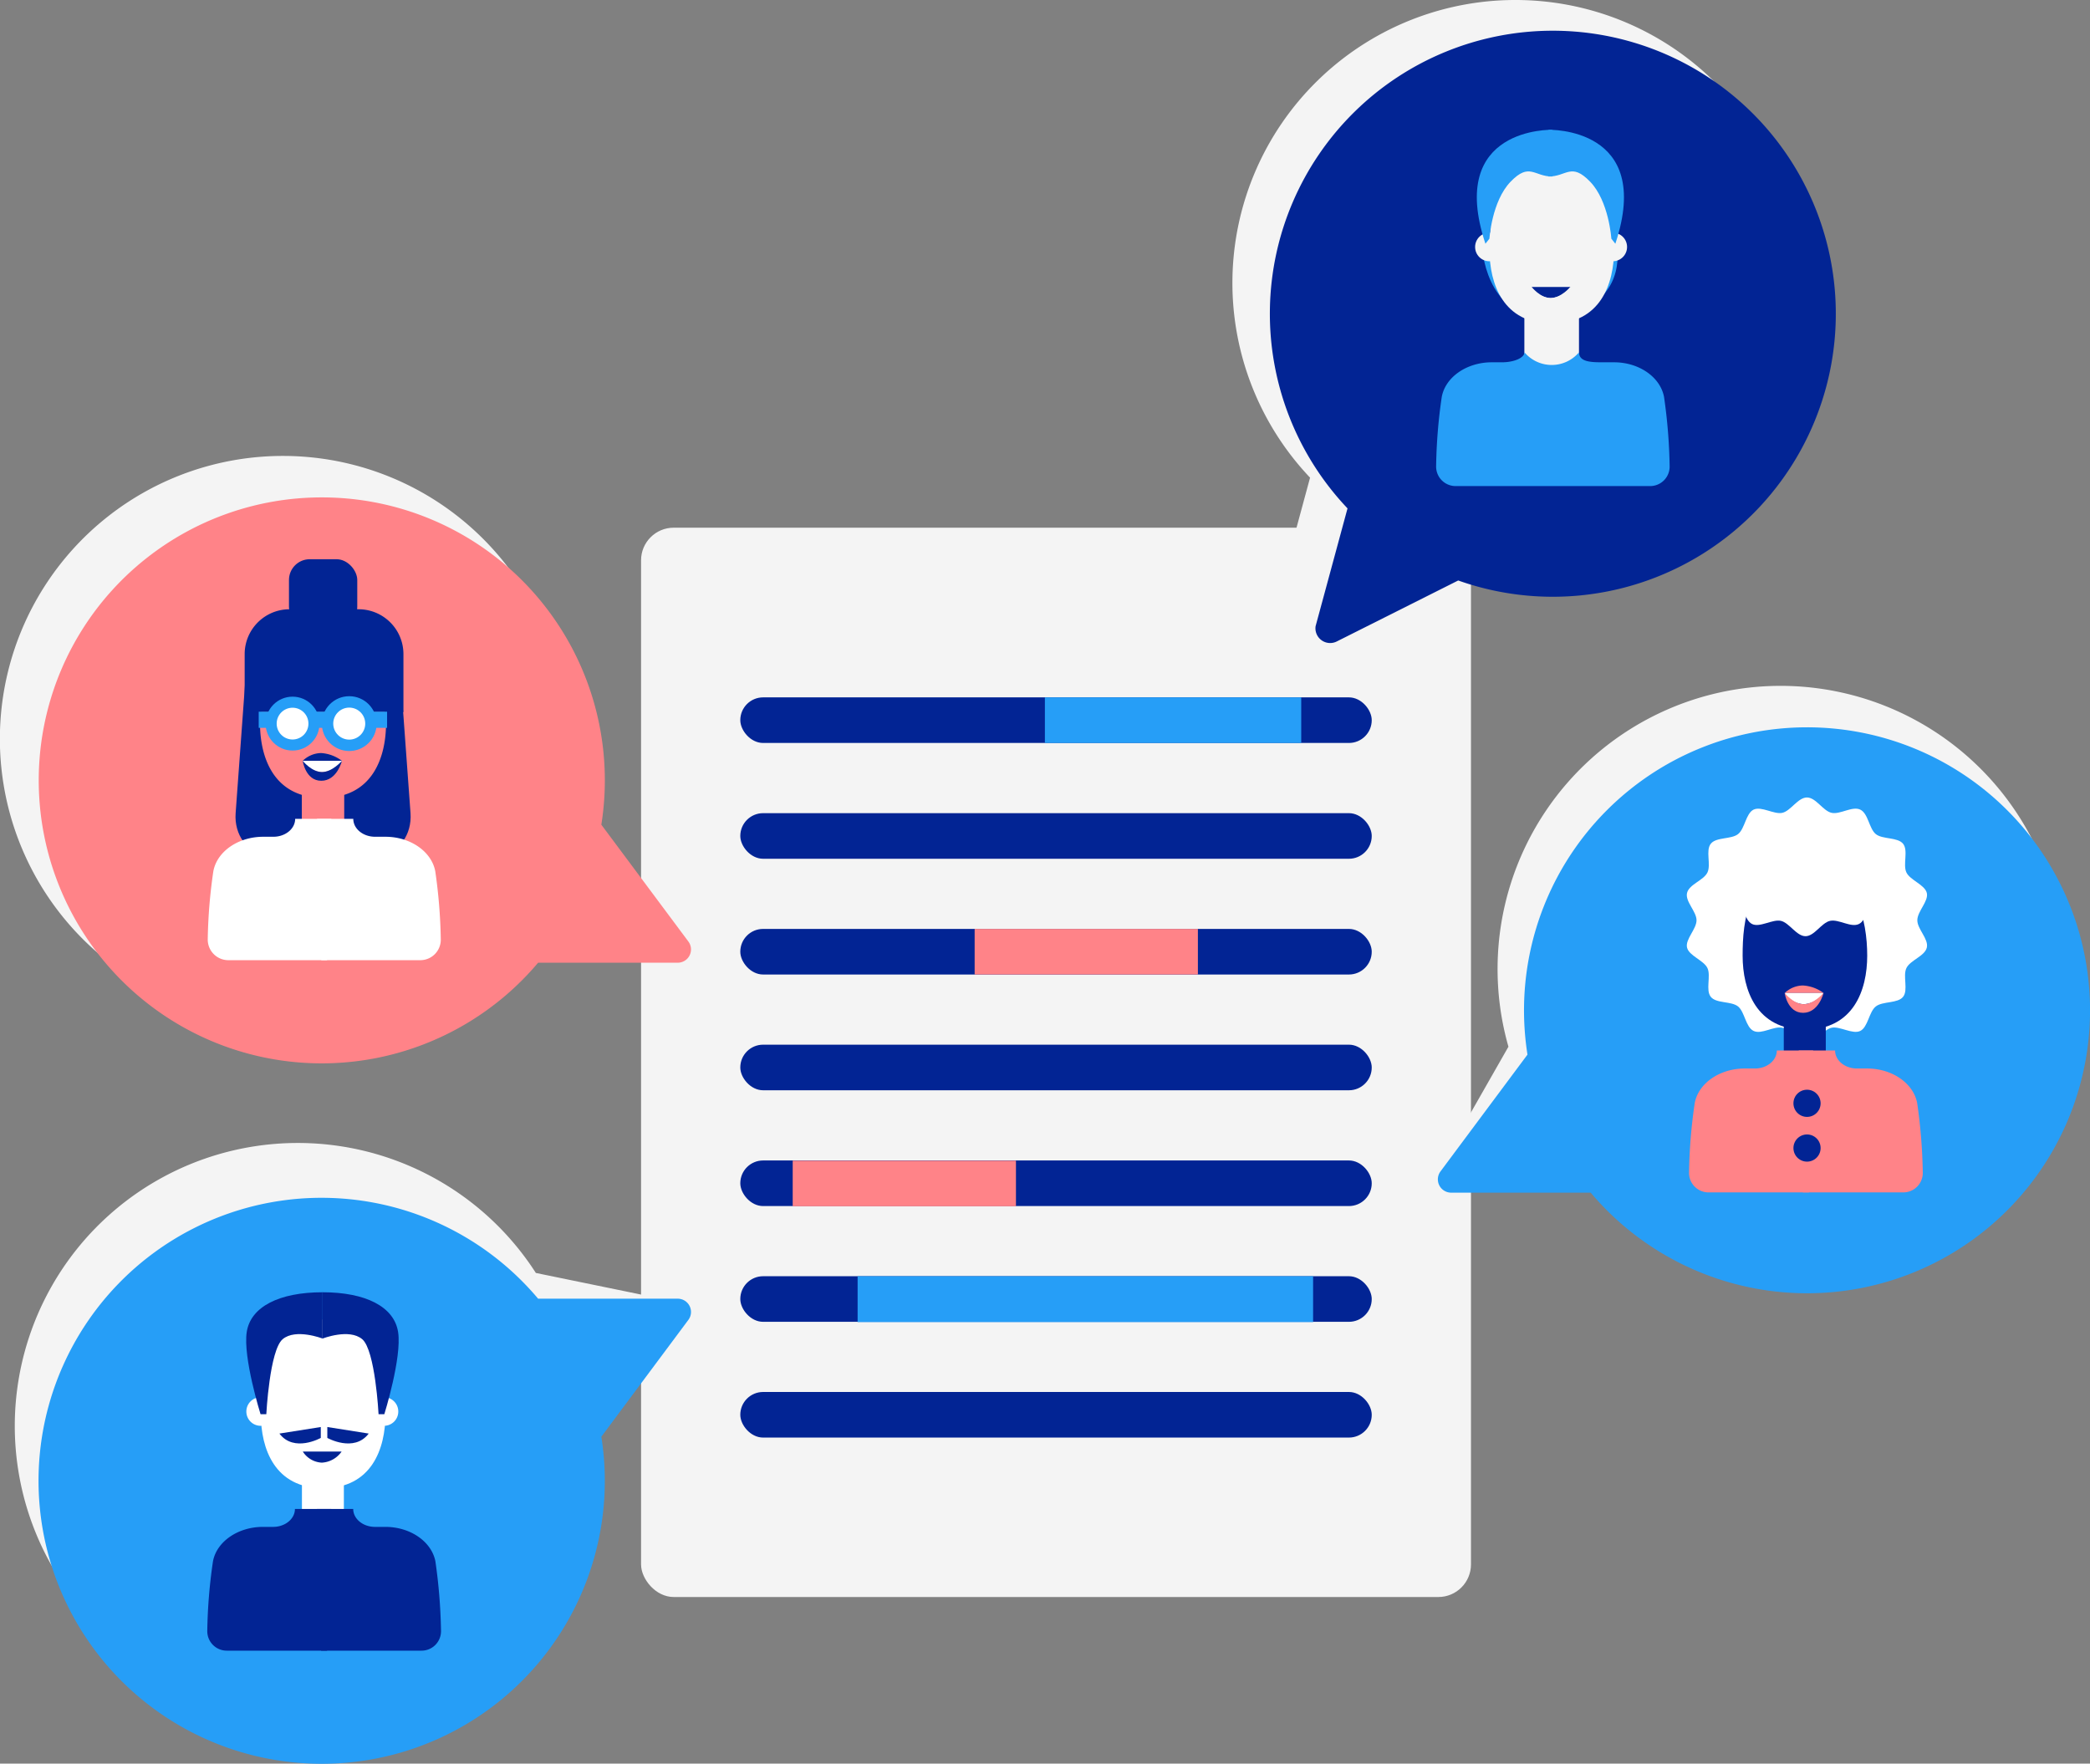 <svg xmlns="http://www.w3.org/2000/svg" id="Layer_1" data-name="Layer 1" viewBox="0 0 536.8 452.96"><rect x="0" y="0" width="536.8" height="452.96" fill="#808080" stroke="none"/><defs><style>.cls-1{fill:#f4f4f4;}.cls-2{fill:#022494;}.cls-3{fill:#269ef7;}.cls-4{fill:#fff;}.cls-5{fill:#ff8388;}</style></defs><rect class="cls-1" x="164.65" y="135.53" width="213.16" height="274.64" rx="8.38"></rect><rect class="cls-2" x="190.14" y="179.11" width="162.18" height="11.71" rx="5.86"></rect><rect class="cls-2" x="190.14" y="208.85" width="162.18" height="11.71" rx="5.86"></rect><rect class="cls-2" x="190.14" y="238.58" width="162.18" height="11.71" rx="5.86"></rect><rect class="cls-2" x="190.14" y="268.31" width="162.18" height="11.71" rx="5.86"></rect><rect class="cls-2" x="190.14" y="298.05" width="162.18" height="11.71" rx="5.86"></rect><rect class="cls-2" x="190.14" y="327.78" width="162.18" height="11.71" rx="5.86"></rect><rect class="cls-2" x="190.14" y="357.51" width="162.18" height="11.71" rx="5.86"></rect><path class="cls-1" d="M28.1,312a72.69,72.69,0,0,1,109.53,14.94l36.66,7.53a3.42,3.42,0,0,1,1.59,5.9l-26.75,23.86A72.68,72.68,0,1,1,28.1,312Z"></path><path class="cls-3" d="M82.66,453a72.65,72.65,0,0,0,71.79-84l22.35-30a3.41,3.41,0,0,0-2.74-5.45H138.21A72.68,72.68,0,1,0,82.66,453Z"></path><circle class="cls-4" cx="66.94" cy="362.53" r="3.67"></circle><circle class="cls-4" cx="98.63" cy="362.53" r="3.67"></circle><path class="cls-4" d="M99,363.22c0,8.84-3.54,19-16,19s-16-10.15-16-19,1.14-24.35,16-24.35C96.39,338.87,99,354.37,99,363.22Z"></path><polyline class="cls-4" points="77.55 378.6 77.55 393.15 88.32 393.15 88.32 375.01"></polyline><path class="cls-2" d="M81.4,387.55h9.32c0,2.55,2.51,4.61,5.6,4.61H99c6.32,0,11.83,3.72,12.83,8.85a140.12,140.12,0,0,1,1.44,17.79,5,5,0,0,1-5,5.15H82.48"></path><path class="cls-2" d="M85.07,387.55H75.75c0,2.55-2.51,4.61-5.6,4.61H67.52c-6.32,0-11.85,3.71-12.82,8.85a134.83,134.83,0,0,0-1.46,17.79,5,5,0,0,0,5,5.15H84"></path><path class="cls-2" d="M77.77,372.81a6.13,6.13,0,0,0,4.9,2.85,6.61,6.61,0,0,0,5.07-2.85Z"></path><path class="cls-1" d="M448.51,176.69a72.73,72.73,0,0,0-61.08,92.14l-18.54,32.51a3.41,3.41,0,0,0,3.38,5.08l35.58-4.34a72.68,72.68,0,1,0,40.66-125.39Z"></path><path class="cls-3" d="M464.12,186.8a72.69,72.69,0,0,0-72.69,72.69,73.5,73.5,0,0,0,.89,11.37l-22.34,30a3.42,3.42,0,0,0,2.74,5.46h35.84A72.68,72.68,0,1,0,464.12,186.8Z"></path><path class="cls-4" d="M492.45,236.36c0-2.3,2.93-4.88,2.44-7s-4.27-3.27-5.24-5.27.54-5.64-.86-7.38-5.26-1.08-7-2.48-1.94-5.31-4-6.29-5.17,1.32-7.38.82-4-3.94-6.31-3.94-4.17,3.45-6.31,3.94-5.39-1.78-7.39-.82-2.23,4.9-4,6.29-5.61.72-7,2.48.12,5.35-.86,7.38-4.74,3.06-5.24,5.27,2.44,4.73,2.44,7-2.93,4.88-2.44,7,4.28,3.27,5.24,5.27-.53,5.64.86,7.39,5.26,1.07,7,2.47,1.94,5.31,4,6.29,5.17-1.32,7.39-.81,4,3.93,6.31,3.93,4.16-3.45,6.3-3.93,5.4,1.77,7.39.81,2.23-4.9,4-6.29,5.61-.72,7-2.47-.12-5.36.86-7.39,4.74-3.06,5.24-5.27S492.45,238.65,492.45,236.36Z"></path><path class="cls-2" d="M479.58,245.45c0,8.86-3.54,19-16,19s-16-10.15-16-19,1.15-22.45,16-22.45C477,223,479.58,236.59,479.58,245.45Z"></path><polyline class="cls-2" points="458.15 260.02 458.15 275.42 468.94 275.42 468.94 257.26"></polyline><path class="cls-5" d="M462,269.81h9.33c0,2.55,2.51,4.62,5.61,4.62h2.63c6.33,0,11.84,3.71,12.84,8.86a138.28,138.28,0,0,1,1.44,17.8,5,5,0,0,1-5,5.16H463.09"></path><path class="cls-5" d="M465.69,269.81h-9.33c0,2.55-2.51,4.62-5.61,4.62h-2.63c-6.33,0-11.86,3.71-12.84,8.86a135,135,0,0,0-1.46,17.81,5,5,0,0,0,5,5.15h25.78"></path><path class="cls-5" d="M458.38,255.05h10a9.81,9.81,0,0,0-5.32-1.94A6.85,6.85,0,0,0,458.38,255.05Z"></path><path class="cls-4" d="M458.38,255.05a6.13,6.13,0,0,0,4.9,2.86,6.62,6.62,0,0,0,5.08-2.86Z"></path><path class="cls-5" d="M458.38,255.05s.7,5.08,4.73,5.08,5.25-5.08,5.25-5.08-2.45,2.86-5.08,2.86S458.38,255.05,458.38,255.05Z"></path><path class="cls-4" d="M488.42,228.56c-1.4,1.76-5.25,1.08-7,2.48s-1.94,5.31-4,6.29-5.17-1.32-7.39-.82-4,3.94-6.3,3.94-4.17-3.45-6.31-3.94-5.39,1.78-7.39.82-2.23-4.9-4-6.29-5.61-.72-7-2.48c0,0,16.34-12.66,23.37-11.43S488.42,228.56,488.42,228.56Z"></path><path class="cls-1" d="M72.69,117.1a72.68,72.68,0,0,1,72.68,72.68,73.41,73.41,0,0,1-.89,11.37l22.34,30a3.41,3.41,0,0,1-2.74,5.45H128.24A72.68,72.68,0,1,1,72.69,117.1Z"></path><path class="cls-5" d="M82.66,127.75a72.66,72.66,0,0,1,71.79,84.06l22.35,30a3.41,3.41,0,0,1-2.74,5.45H138.21A72.68,72.68,0,1,1,82.66,127.75Z"></path><path class="cls-2" d="M98,219.12h-30c-4.42,0-7.89-4.74-7.48-10.25l2.44-33.51H103l2.44,33.51C105.84,214.38,102.38,219.12,98,219.12Z"></path><path class="cls-5" d="M99.15,185.72c0,8.94-3.58,19.19-16.18,19.19s-16.19-10.25-16.19-19.19a16.19,16.19,0,0,1,32.37,0Z"></path><path class="cls-2" d="M74.36,156.48H92.11A11.52,11.52,0,0,1,103.62,168v14.88a0,0,0,0,1,0,0H62.84a0,0,0,0,1,0,0V168A11.52,11.52,0,0,1,74.36,156.48Z"></path><polyline class="cls-5" points="77.52 201.63 77.52 215.97 88.41 215.97 88.41 197.64"></polyline><circle class="cls-3" cx="75.14" cy="185.85" r="6.92"></circle><circle class="cls-4" cx="75.14" cy="185.85" r="4.08"></circle><circle class="cls-3" cx="89.7" cy="185.85" r="7.04"></circle><circle class="cls-4" cx="89.7" cy="185.85" r="4.11"></circle><path class="cls-4" d="M81.44,210.31h9.3c0,2.54,2.5,4.6,5.59,4.6H99c6.3,0,11.79,3.7,12.79,8.83a135.34,135.34,0,0,1,1.42,17.43,5.26,5.26,0,0,1-5.27,5.44H82.52"></path><path class="cls-4" d="M85.1,210.31H75.81c0,2.54-2.51,4.6-5.59,4.6H67.6c-6.31,0-11.82,3.69-12.8,8.83a133.13,133.13,0,0,0-1.44,17.43,5.29,5.29,0,0,0,5.28,5.44H84"></path><path class="cls-2" d="M77.75,195.41H87.82a9.87,9.87,0,0,0-5.36-2A6.92,6.92,0,0,0,77.75,195.41Z"></path><path class="cls-4" d="M77.75,195.41a6.18,6.18,0,0,0,5,2.88,6.68,6.68,0,0,0,5.12-2.88Z"></path><path class="cls-2" d="M77.75,195.41s.7,5.12,4.77,5.12,5.3-5.12,5.3-5.12-2.47,2.88-5.12,2.88S77.75,195.41,77.75,195.41Z"></path><rect class="cls-2" x="74.22" y="143.63" width="17.54" height="17.54" rx="5.33"></rect><rect class="cls-3" x="80.26" y="182.79" width="3.67" height="4.15"></rect><rect class="cls-3" x="95.75" y="182.79" width="3.67" height="4.15"></rect><rect class="cls-3" x="66.45" y="182.79" width="3.67" height="4.15"></rect><path class="cls-1" d="M389.22,0a72.67,72.67,0,0,0-52.74,122.68l-8.19,30.25a3.78,3.78,0,0,0,5.44,3.93l31.19-15.67A72.69,72.69,0,1,0,389.22,0Z"></path><path class="cls-2" d="M398.83,7.89A72.67,72.67,0,0,0,346.1,130.57l-8.2,30.26a3.78,3.78,0,0,0,5.44,3.92l31.19-15.66a72.69,72.69,0,1,0,24.3-141.2Z"></path><path class="cls-3" d="M380.63,63.14s.78,18.45,16.32,18.07,19-9.91,18.46-16.71"></path><circle class="cls-1" cx="382.54" cy="63.43" r="3.67"></circle><circle class="cls-1" cx="414.23" cy="63.43" r="3.67"></circle><path class="cls-1" d="M414.56,64.11c0,8.85-3.55,19-16,19s-16-10.14-16-19,1.15-22.43,16-22.43C412,41.68,414.56,55.26,414.56,64.11Z"></path><polyline class="cls-1" points="391.52 81.04 391.52 109.49 405.55 109.49 405.55 73.46"></polyline><path class="cls-3" d="M398.08,124.84h25.75a5,5,0,0,0,5-5.18,137.49,137.49,0,0,0-1.44-17.75c-1-5.14-6.5-8.86-12.82-8.86h-2.63c-3.1,0-6.38,0-6.38-2.57h0a9.17,9.17,0,0,1-13.89.15l-.13-.15h0c0,1.43-2.68,2.57-5.77,2.57h-2.63c-6.32,0-11.85,3.71-12.83,8.86a134.39,134.39,0,0,0-1.45,17.75,5,5,0,0,0,5,5.18H399.6"></path><path class="cls-1" d="M393.38,73.7h10a9.75,9.75,0,0,0-5.3-1.94A6.85,6.85,0,0,0,393.38,73.7Z"></path><path class="cls-2" d="M393.38,73.7a6.11,6.11,0,0,0,4.89,2.85,6.61,6.61,0,0,0,5.07-2.85Z"></path><path class="cls-1" d="M393.38,73.7s.69,5.07,4.72,5.07,5.24-5.07,5.24-5.07-2.44,2.85-5.07,2.85S393.38,73.7,393.38,73.7Z"></path><path class="cls-3" d="M414.89,62.6c10-30.11-17.17-29.26-17.17-29.26v12c4.66,0,5.83-3.7,10.68,1.31s5.46,14.64,5.46,14.64Z"></path><path class="cls-3" d="M381.52,62.6c-10-30.11,17.17-29.26,17.17-29.26v12c-4.66,0-5.83-3.7-10.69,1.31s-5.45,14.64-5.45,14.64Z"></path><rect class="cls-5" x="250.33" y="238.58" width="57.34" height="11.71"></rect><rect class="cls-5" x="203.6" y="298.1" width="57.34" height="11.71"></rect><rect class="cls-3" x="220.27" y="327.78" width="116.99" height="11.78"></rect><rect class="cls-3" x="268.37" y="179.11" width="65.84" height="11.71"></rect><path class="cls-2" d="M66.92,363.22s-4.55-14.57-3.55-21.1,8.38-10.22,19.48-10.22v11.89s-6.91-2.68-10.26.17-4.19,19.26-4.19,19.26Z"></path><path class="cls-2" d="M98.71,363.22s4.55-14.57,3.54-21.1-8.37-10.22-19.4-10.22v11.89s6.84-2.68,10.19.17,4.19,19.26,4.19,19.26Z"></path><path class="cls-2" d="M82.39,366.51v2.8s-6.86,3.85-10.63-1.12Z"></path><path class="cls-2" d="M84.07,366.51v2.8s6.86,3.85,10.63-1.12Z"></path><circle class="cls-2" cx="464.12" cy="283.37" r="3.49"></circle><circle class="cls-2" cx="464.12" cy="294.86" r="3.49"></circle></svg>